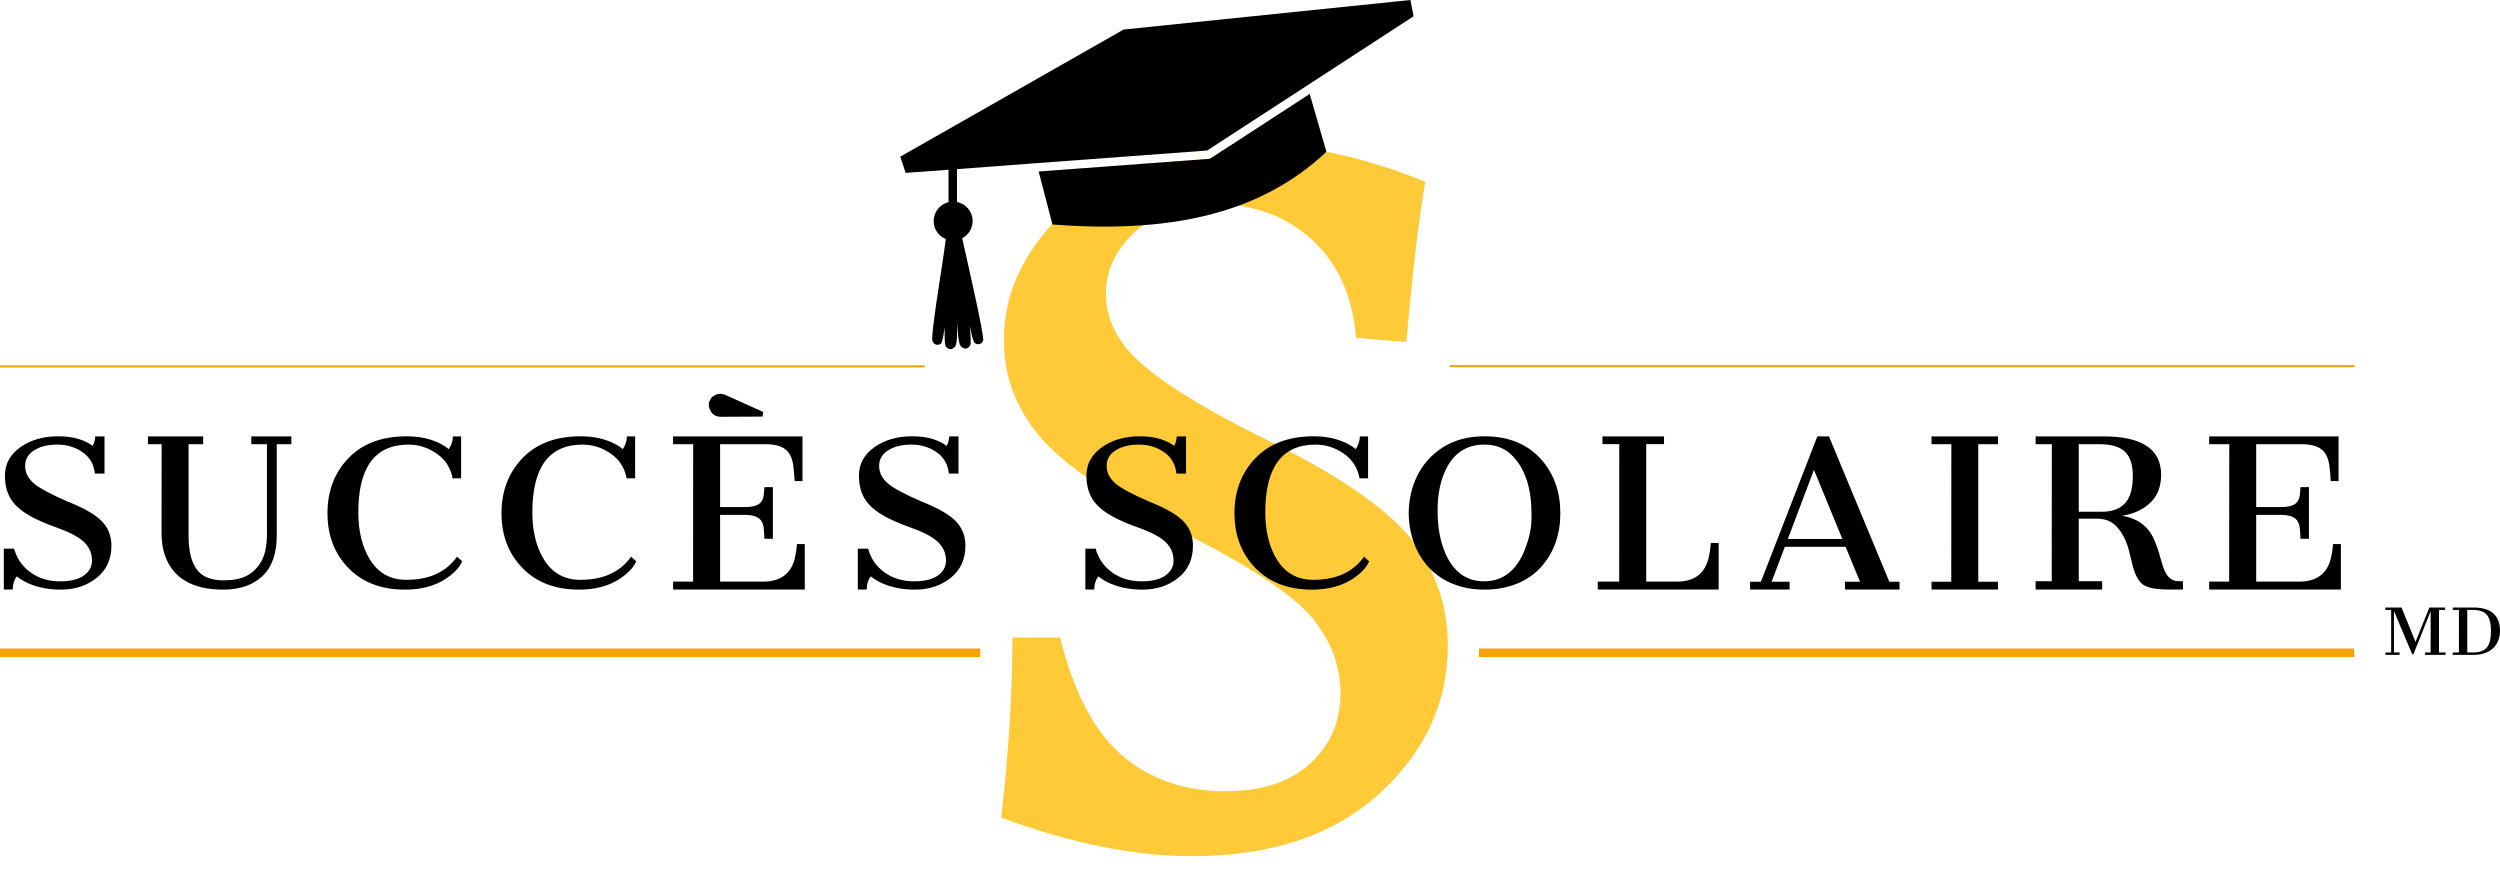 <svg width="149" height="52" viewBox="0 0 149 52" fill="none" xmlns="http://www.w3.org/2000/svg">
<path d="M84.119 32.135C82.644 30.296 79.792 28.333 75.559 26.246C71.326 24.159 68.571 22.388 67.291 20.935C66.372 19.874 65.913 18.727 65.913 17.497C65.913 16.1 66.503 14.862 67.682 13.787C67.823 13.658 67.972 13.537 68.125 13.424C69.249 12.59 70.69 12.171 72.449 12.171C72.921 12.171 73.374 12.203 73.813 12.262C75.522 12.494 76.99 13.175 78.216 14.309C79.756 15.734 80.624 17.677 80.819 20.134L83.819 20.385C84.181 16.268 84.555 13.082 84.945 10.829C82.903 10.004 80.94 9.411 79.054 9.047C77.571 8.762 76.136 8.618 74.75 8.618C74.272 8.618 73.806 8.634 73.348 8.661L72.222 9.394L72.113 9.464L71.984 9.473L67.921 9.775C66.416 10.359 65.076 11.163 63.905 12.19C63.474 12.568 63.081 12.954 62.719 13.348C60.797 15.436 59.832 17.743 59.832 20.275C59.832 22.392 60.528 24.285 61.921 25.956C63.286 27.628 66.03 29.494 70.154 31.555C74.277 33.618 76.937 35.345 78.135 36.74C79.305 38.134 79.892 39.655 79.892 41.3C79.892 43.002 79.29 44.403 78.091 45.504C76.891 46.606 75.201 47.156 73.024 47.156C70.595 47.156 68.55 46.449 66.89 45.032C65.23 43.618 63.994 41.272 63.185 37.996H60.341C60.341 41.242 60.118 44.82 59.674 48.732C63.818 50.261 67.6 51.026 71.02 51.026C75.748 51.026 79.475 49.786 82.2 47.308C84.924 44.827 86.289 41.888 86.289 38.487C86.289 36.119 85.565 34.001 84.119 32.135Z" fill="#FECA38"/>
<path d="M72.221 9.394L72.112 9.464L71.984 9.474L61.902 10.22L62.728 13.382C69.436 13.892 74.961 12.899 79.056 9.046L78.057 5.599L72.221 9.394Z" fill="black"/>
<path d="M57.037 10.081L61.772 9.724L71.946 8.971L77.91 5.093L84.248 0.972L84.062 1.90735e-06L66.966 1.761L53.658 9.336L53.974 10.303L56.532 10.118V12.047C56.008 12.175 55.627 12.658 55.648 13.218C55.664 13.688 55.96 14.081 56.368 14.248C56.222 15.535 55.431 20.051 55.579 20.347C55.632 20.453 55.718 20.525 55.815 20.546C55.838 20.55 55.861 20.552 55.884 20.552C55.955 20.549 56.026 20.52 56.09 20.467C56.157 20.41 56.235 20.024 56.304 19.49C56.294 20.109 56.307 20.537 56.353 20.62C56.412 20.723 56.502 20.79 56.6 20.806C56.618 20.808 56.636 20.809 56.654 20.809C56.73 20.806 56.805 20.773 56.87 20.712C56.998 20.593 57.059 20.429 57.044 19.237C57.116 20.427 57.188 20.586 57.325 20.696C57.394 20.751 57.471 20.779 57.547 20.776C57.565 20.775 57.583 20.773 57.6 20.769C57.697 20.746 57.782 20.673 57.833 20.566C57.875 20.478 57.854 20.033 57.796 19.396C57.907 19.978 58.018 20.389 58.098 20.448C58.166 20.496 58.239 20.519 58.309 20.517C58.333 20.516 58.355 20.513 58.378 20.506C58.473 20.478 58.579 20.407 58.599 20.291C58.659 19.932 57.589 15.296 57.346 14.201C57.729 13.999 57.986 13.594 57.969 13.133C57.949 12.585 57.552 12.143 57.037 12.04V10.081Z" fill="black"/>
<path d="M140.334 21.885H86.413V21.759H140.334V21.885Z" fill="#F6A200"/>
<path d="M140.313 39.157H88.148V38.653H140.313V39.157Z" fill="#F6A200"/>
<path d="M58.42 39.157H0V38.653H58.42V39.157Z" fill="#F6A200"/>
<path d="M55.121 21.898H0L0.001 21.772H55.121V21.898Z" fill="#F6A200"/>
<path d="M1.003 34.351C0.84 34.559 0.758 34.821 0.758 35.136H0.227V32.702H0.841C0.997 33.281 1.319 33.75 1.811 34.109C2.302 34.468 2.896 34.648 3.592 34.648C4.463 34.648 5.046 34.412 5.34 33.944C5.436 33.785 5.483 33.607 5.483 33.409C5.483 32.987 5.33 32.624 5.024 32.322C4.717 32.02 4.193 31.736 3.452 31.471C2.71 31.205 2.149 30.961 1.77 30.74C1.389 30.52 1.09 30.288 0.871 30.043C0.486 29.614 0.293 29.049 0.293 28.352C0.293 27.654 0.6 27.089 1.215 26.654C1.829 26.221 2.576 26.003 3.454 26.003C3.952 26.003 4.374 26.06 4.722 26.175C5.07 26.29 5.336 26.424 5.519 26.578C5.615 26.406 5.666 26.216 5.674 26.009H6.229V28.228H5.656C5.597 27.676 5.351 27.25 4.919 26.949C4.488 26.649 3.989 26.498 3.422 26.498C2.855 26.498 2.393 26.612 2.035 26.838C1.677 27.065 1.498 27.374 1.498 27.766C1.498 28.157 1.665 28.5 1.999 28.794C2.333 29.089 3.015 29.457 4.045 29.899C5.012 30.283 5.686 30.671 6.068 31.064C6.45 31.457 6.641 31.943 6.641 32.521C6.641 33.334 6.347 33.975 5.76 34.442C5.173 34.909 4.464 35.142 3.631 35.142C2.797 35.142 2.073 34.979 1.456 34.654C1.274 34.557 1.123 34.455 1.003 34.351Z" fill="black"/>
<path d="M9.634 26.474H8.817V26.009H12.11V26.474H11.239V31.928C11.239 33.352 11.645 34.195 12.456 34.458C12.726 34.544 12.989 34.587 13.246 34.587C13.503 34.587 13.725 34.576 13.914 34.552C14.104 34.529 14.291 34.484 14.479 34.417C14.896 34.26 15.239 33.978 15.507 33.57C15.776 33.162 15.91 32.58 15.91 31.823V26.474H14.979V26.009H17.366V26.474H16.495V31.91C16.495 32.997 16.208 33.808 15.635 34.342C15.063 34.875 14.285 35.142 13.303 35.142C11.454 35.142 10.292 34.451 9.819 33.07C9.692 32.701 9.628 32.255 9.628 31.733L9.634 26.474Z" fill="black"/>
<path d="M26.742 26.769C26.902 26.549 26.985 26.295 26.993 26.009H27.482V28.509H26.975C26.86 27.884 26.544 27.392 26.029 27.035C25.514 26.677 24.954 26.498 24.35 26.498C22.338 26.498 21.339 27.865 21.356 30.601C21.367 31.688 21.59 32.591 22.023 33.31C22.525 34.142 23.252 34.557 24.207 34.557C24.935 34.557 25.55 34.434 26.053 34.185C26.557 33.937 26.951 33.6 27.237 33.177L27.547 33.454C27.396 33.808 27.082 34.147 26.606 34.47C25.949 34.918 25.126 35.142 24.136 35.142C22.728 35.142 21.605 34.715 20.77 33.859C19.935 33.003 19.518 31.914 19.518 30.59C19.518 29.267 19.934 28.172 20.768 27.305C21.601 26.436 22.759 26.003 24.243 26.003C25.046 26.003 25.746 26.166 26.343 26.494C26.51 26.586 26.643 26.678 26.742 26.769Z" fill="black"/>
<path d="M37.115 26.769C37.274 26.549 37.358 26.295 37.365 26.009H37.854V28.509H37.347C37.232 27.884 36.916 27.392 36.401 27.035C35.886 26.677 35.327 26.498 34.722 26.498C32.71 26.498 31.712 27.865 31.728 30.601C31.739 31.688 31.963 32.591 32.396 33.31C32.897 34.142 33.625 34.557 34.579 34.557C35.307 34.557 35.923 34.434 36.425 34.185C36.929 33.937 37.324 33.6 37.609 33.177L37.92 33.454C37.769 33.808 37.455 34.147 36.977 34.47C36.321 34.918 35.498 35.142 34.508 35.142C33.1 35.142 31.978 34.715 31.143 33.859C30.308 33.003 29.89 31.914 29.89 30.59C29.89 29.267 30.307 28.172 31.14 27.305C31.973 26.436 33.132 26.003 34.615 26.003C35.418 26.003 36.118 26.166 36.715 26.494C36.883 26.586 37.016 26.678 37.115 26.769Z" fill="black"/>
<path d="M42.954 24.841C42.681 24.835 42.484 24.726 42.361 24.512C42.237 24.299 42.209 24.104 42.277 23.929C42.345 23.753 42.451 23.63 42.596 23.56C42.74 23.489 42.864 23.46 42.968 23.471C43.072 23.481 43.186 23.515 43.312 23.572L45.491 24.556L45.445 24.828L42.954 24.841ZM40.114 34.665H41.308L41.313 26.475H40.114V26.009H47.828V28.672H47.362C47.343 28.323 47.315 28.013 47.279 27.744C47.243 27.472 47.167 27.243 47.053 27.053C46.822 26.668 46.353 26.475 45.645 26.475H42.918V30.221H44.41C44.748 30.221 45.007 30.169 45.188 30.066C45.37 29.963 45.479 29.782 45.519 29.523C45.527 29.448 45.534 29.369 45.54 29.284C45.546 29.2 45.554 29.116 45.561 29.033H46.062V32.112H45.561C45.554 32.016 45.546 31.905 45.54 31.779C45.534 31.654 45.527 31.549 45.519 31.465C45.479 31.176 45.367 30.974 45.182 30.858C44.997 30.744 44.74 30.686 44.41 30.686H42.918V34.665H45.472C46.518 34.665 47.152 34.197 47.375 33.258C47.438 32.988 47.48 32.711 47.5 32.425H47.965V35.136H40.114V34.665Z" fill="black"/>
<path d="M51.901 34.351C51.738 34.559 51.656 34.821 51.656 35.136H51.126V32.702H51.74C51.895 33.281 52.218 33.75 52.709 34.109C53.201 34.468 53.794 34.648 54.49 34.648C55.361 34.648 55.944 34.412 56.238 33.944C56.334 33.785 56.381 33.607 56.381 33.409C56.381 32.987 56.228 32.624 55.922 32.322C55.615 32.02 55.091 31.736 54.35 31.471C53.608 31.205 53.047 30.961 52.668 30.74C52.288 30.52 51.988 30.288 51.77 30.043C51.384 29.614 51.192 29.049 51.192 28.352C51.192 27.654 51.498 27.089 52.113 26.654C52.727 26.221 53.474 26.003 54.352 26.003C54.85 26.003 55.273 26.06 55.62 26.175C55.969 26.29 56.234 26.424 56.417 26.578C56.513 26.406 56.564 26.216 56.572 26.009H57.127V28.228H56.554C56.495 27.676 56.249 27.25 55.818 26.949C55.386 26.649 54.887 26.498 54.32 26.498C53.753 26.498 53.291 26.612 52.933 26.838C52.575 27.065 52.396 27.374 52.396 27.766C52.396 28.157 52.563 28.5 52.897 28.794C53.232 29.089 53.913 29.457 54.944 29.899C55.91 30.283 56.584 30.671 56.966 31.064C57.348 31.457 57.539 31.943 57.539 32.521C57.539 33.334 57.245 33.975 56.659 34.442C56.072 34.909 55.362 35.142 54.529 35.142C53.696 35.142 52.971 34.979 52.355 34.654C52.172 34.557 52.021 34.455 51.901 34.351Z" fill="black"/>
<path d="M65.463 34.351C65.3 34.559 65.218 34.821 65.218 35.136H64.687V32.702H65.301C65.457 33.281 65.779 33.75 66.271 34.109C66.762 34.468 67.356 34.648 68.052 34.648C68.923 34.648 69.505 34.412 69.8 33.944C69.895 33.785 69.943 33.607 69.943 33.409C69.943 32.987 69.789 32.624 69.483 32.322C69.177 32.02 68.653 31.736 67.912 31.471C67.17 31.205 66.609 30.961 66.23 30.74C65.849 30.52 65.55 30.288 65.331 30.043C64.946 29.614 64.752 29.049 64.752 28.352C64.752 27.654 65.06 27.089 65.675 26.654C66.289 26.221 67.035 26.003 67.914 26.003C68.412 26.003 68.834 26.06 69.182 26.175C69.53 26.29 69.795 26.424 69.979 26.578C70.074 26.406 70.125 26.216 70.134 26.009H70.688V28.228H70.116C70.056 27.676 69.811 27.25 69.379 26.949C68.948 26.649 68.448 26.498 67.882 26.498C67.315 26.498 66.853 26.612 66.495 26.838C66.136 27.065 65.957 27.374 65.957 27.766C65.957 28.157 66.125 28.5 66.459 28.794C66.793 29.089 67.475 29.457 68.505 29.899C69.472 30.283 70.146 30.671 70.527 31.064C70.909 31.457 71.1 31.943 71.1 32.521C71.1 33.334 70.806 33.975 70.22 34.442C69.633 34.909 68.924 35.142 68.091 35.142C67.257 35.142 66.532 34.979 65.916 34.654C65.733 34.557 65.582 34.455 65.463 34.351Z" fill="black"/>
<path d="M80.798 26.769C80.958 26.549 81.041 26.295 81.049 26.009H81.538V28.509H81.031C80.916 27.884 80.601 27.392 80.086 27.035C79.571 26.677 79.011 26.498 78.406 26.498C76.394 26.498 75.396 27.865 75.412 30.601C75.423 31.688 75.646 32.591 76.08 33.31C76.581 34.142 77.309 34.557 78.263 34.557C78.991 34.557 79.606 34.434 80.11 34.185C80.613 33.937 81.007 33.6 81.293 33.177L81.603 33.454C81.452 33.808 81.138 34.147 80.662 34.47C80.005 34.918 79.181 35.142 78.192 35.142C76.784 35.142 75.662 34.715 74.827 33.859C73.992 33.003 73.574 31.914 73.574 30.59C73.574 29.267 73.99 28.172 74.824 27.305C75.658 26.436 76.815 26.003 78.299 26.003C79.102 26.003 79.802 26.166 80.398 26.494C80.566 26.586 80.699 26.678 80.798 26.769Z" fill="black"/>
<path d="M90.629 33.295C90.779 33.028 90.926 32.67 91.067 32.221C91.208 31.772 91.279 31.302 91.279 30.808C91.279 30.315 91.255 29.903 91.21 29.571C91.165 29.24 91.094 28.926 90.999 28.628C90.788 27.987 90.472 27.47 90.053 27.082C89.633 26.693 89.107 26.498 88.475 26.498C87.488 26.498 86.754 26.928 86.273 27.787C85.864 28.526 85.666 29.444 85.68 30.541C85.694 31.637 85.9 32.556 86.297 33.295C86.791 34.196 87.508 34.647 88.451 34.647C89.394 34.647 90.119 34.196 90.629 33.295ZM84.466 32.817C84.299 32.477 84.173 32.116 84.088 31.734C84.002 31.352 83.959 30.965 83.959 30.576C83.959 30.185 84.002 29.803 84.088 29.429C84.173 29.055 84.299 28.698 84.466 28.361C84.816 27.651 85.332 27.08 86.014 26.649C86.697 26.219 87.517 26.003 88.475 26.003C89.93 26.003 91.07 26.477 91.893 27.424C92.629 28.277 92.996 29.333 92.996 30.59C92.996 31.848 92.625 32.903 91.881 33.757C91.372 34.339 90.702 34.743 89.871 34.968C89.449 35.084 88.987 35.142 88.484 35.142C87.981 35.142 87.52 35.085 87.103 34.971C86.685 34.856 86.309 34.696 85.975 34.49C85.641 34.285 85.348 34.039 85.096 33.754C84.843 33.469 84.633 33.157 84.466 32.817Z" fill="black"/>
<path d="M95.227 34.665H96.503L96.509 26.469H95.507V26.009H99.176V26.469H98.114V34.665H99.939C100.986 34.665 101.62 34.183 101.843 33.218C101.906 32.939 101.948 32.654 101.968 32.361H102.433V35.136H95.227V34.665Z" fill="black"/>
<path d="M109.806 32.124L108.111 28.002L106.555 32.124H109.806ZM104.305 34.671H104.95L108.314 26.009H109.006L112.603 34.671H113.212V35.136H109.961V34.671H110.856L109.996 32.589H106.375L105.588 34.671H106.661V35.136H104.305V34.671Z" fill="black"/>
<path d="M115.12 34.671H116.295L116.301 26.475H115.12V26.009H119.081V26.475H117.905V34.671H119.081V35.136H115.12V34.671Z" fill="black"/>
<path d="M125.265 30.501C125.989 30.501 126.498 30.271 126.793 29.808C127.007 29.473 127.115 28.997 127.115 28.382C127.115 27.765 126.99 27.311 126.739 27.019C126.429 26.656 125.902 26.475 125.159 26.475H123.894V30.501H125.265ZM125.373 26.009C127.659 26.009 128.803 26.771 128.803 28.297C128.803 28.989 128.592 29.541 128.171 29.951C127.749 30.362 127.184 30.625 126.476 30.74C127.411 30.895 128.051 31.376 128.398 32.184C128.537 32.509 128.659 32.868 128.764 33.26C128.87 33.652 128.964 33.93 129.048 34.092C129.23 34.458 129.501 34.641 129.859 34.641H130.098L130.109 35.136H129.268C128.489 35.136 127.964 35.031 127.693 34.821C127.419 34.605 127.211 34.182 127.067 33.549C126.936 32.973 126.829 32.579 126.745 32.368C126.57 31.915 126.343 31.559 126.064 31.3C125.786 31.042 125.426 30.913 124.985 30.913H123.894V34.641H125.289V35.136H121.322V34.641H122.283L122.289 26.475H121.322V26.009H125.373Z" fill="black"/>
<path d="M131.665 34.665H132.858L132.864 26.475H131.665V26.009H139.378V28.672H138.913C138.893 28.323 138.866 28.014 138.83 27.743C138.794 27.472 138.718 27.242 138.603 27.054C138.373 26.667 137.903 26.475 137.195 26.475H134.469V30.221H135.96C136.299 30.221 136.558 30.169 136.739 30.066C136.92 29.963 137.03 29.782 137.07 29.523C137.077 29.448 137.085 29.369 137.091 29.284C137.097 29.2 137.104 29.116 137.111 29.034H137.613V32.112H137.111C137.104 32.016 137.097 31.905 137.091 31.779C137.085 31.653 137.077 31.549 137.07 31.465C137.03 31.176 136.918 30.974 136.733 30.859C136.548 30.744 136.29 30.686 135.96 30.686H134.469V34.665H137.023C138.068 34.665 138.703 34.196 138.925 33.259C138.989 32.988 139.03 32.711 139.051 32.425H139.516V35.136H131.665V34.665Z" fill="black"/>
<path d="M142.172 38.888H142.512V36.352H142.168V36.208H143.132L143.964 38.263L144.791 36.208H145.724V36.352H145.364V38.888H145.757V39.032H144.529V38.888H144.865L144.867 36.432L143.841 38.993H143.767L142.68 36.418V38.888H143.014V39.032H142.172V38.888Z" fill="black"/>
<path d="M147.378 38.888C147.766 38.888 148.043 38.792 148.21 38.598C148.378 38.405 148.462 38.075 148.462 37.611V37.554C148.454 37.108 148.365 36.797 148.193 36.619C148.021 36.441 147.757 36.352 147.402 36.352H147.049V38.888H147.378ZM146.182 38.888H146.551L146.552 36.352H146.182V36.208H147.426C148.168 36.208 148.647 36.442 148.865 36.911C148.956 37.104 149 37.333 149 37.597C149 37.95 148.898 38.257 148.694 38.519C148.529 38.729 148.29 38.877 147.976 38.964C147.811 39.009 147.619 39.032 147.4 39.032H146.182V38.888Z" fill="black"/>
</svg>
